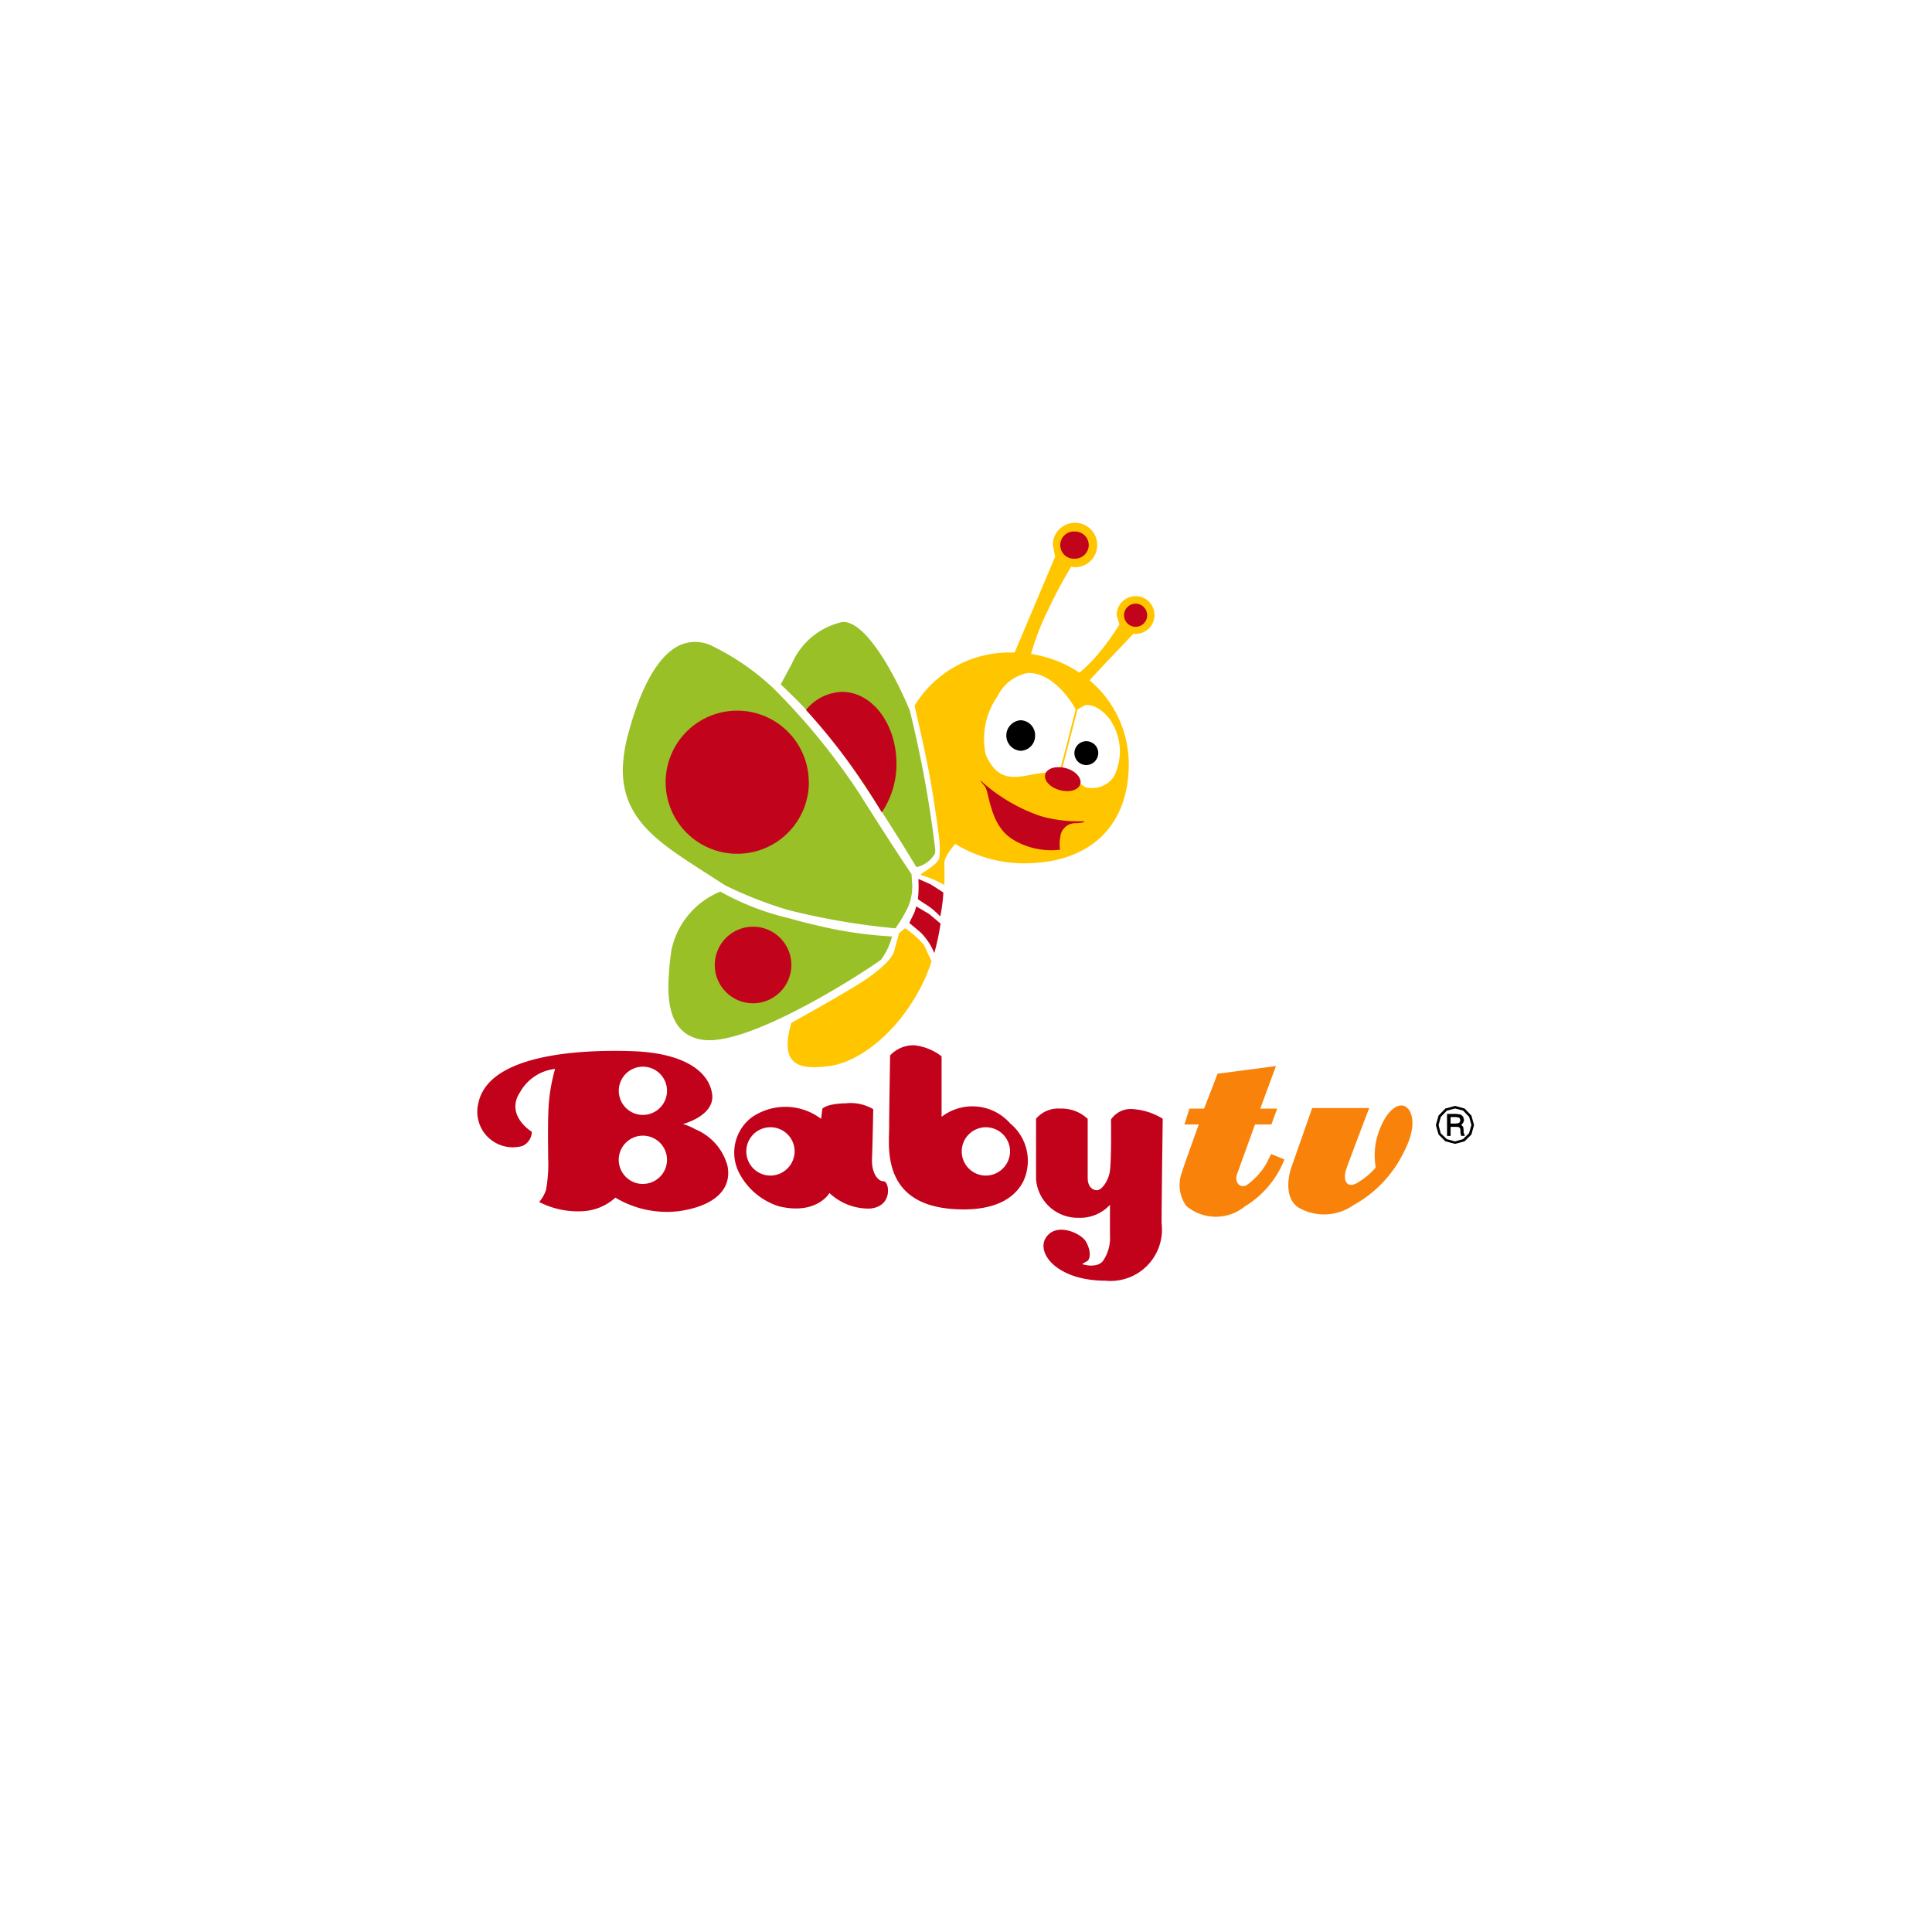 <svg xmlns="http://www.w3.org/2000/svg" xmlns:xlink="http://www.w3.org/1999/xlink" width="85" height="85" viewBox="0 0 85 85">
  <defs>
    <filter id="Rectángulo_18109" x="0" y="0" width="85" height="85" filterUnits="userSpaceOnUse">
      <feOffset dy="3" input="SourceAlpha"/>
      <feGaussianBlur stdDeviation="3" result="blur"/>
      <feFlood flood-opacity="0.161"/>
      <feComposite operator="in" in2="blur"/>
      <feComposite in="SourceGraphic"/>
    </filter>
  </defs>
  <g id="Grupo_18843" data-name="Grupo 18843" transform="translate(-787 -1582)">
    <g transform="matrix(1, 0, 0, 1, 787, 1582)" filter="url(#Rectángulo_18109)">
      <rect id="Rectángulo_18109-2" data-name="Rectángulo 18109" width="67" height="67" rx="10" transform="translate(9 6)" fill="#fff"/>
    </g>
    <g id="_296_Baby_TV_Color" data-name="296 Baby TV Color" transform="translate(808 1605)">
      <g id="Grupo_18257" data-name="Grupo 18257" transform="translate(0 0)">
        <path id="Trazado_40257" data-name="Trazado 40257" d="M33.667,27.081l.593-1.534,2.57-.338-.691,1.872h.743l-.254.7h-.721l-.787,2.176c-.128.338.106.653.419.492a3.05,3.05,0,0,0,.875-.96l.2-.408.589.237a4.231,4.231,0,0,1-1.74,2.067,2.021,2.021,0,0,1-2.578-.019,1.577,1.577,0,0,1-.219-1.409c.115-.381.767-2.176.767-2.176H32.8l.222-.7h.65" transform="translate(-1.692 -1.308)" fill="#f9830a"/>
        <path id="Trazado_40258" data-name="Trazado 40258" d="M38.684,27.154h2.509s-.853,2.234-1.007,2.683-.015.847.426.639a3.238,3.238,0,0,0,.87-.707,3.083,3.083,0,0,1,.172-1.678c.369-.937.876-1.192,1.169-.981s.455.88-.074,1.915a5.31,5.31,0,0,1-2.261,2.407,2.238,2.238,0,0,1-2.405.1c-.619-.4-.465-1.339-.315-1.766s.917-2.615.917-2.615" transform="translate(-1.954 -1.404)" fill="#f9830a"/>
        <path id="Trazado_40259" data-name="Trazado 40259" d="M11.008,29.571a2.428,2.428,0,0,0-1.422-1.618,2.477,2.477,0,0,0-.535-.228s1.4-.364,1.281-1.306S9.2,24.6,6.816,24.519s-6.3.152-6.764,2.262a1.563,1.563,0,0,0,1.933,1.909.694.694,0,0,0,.412-.624s-1.195-.728-.511-1.752A2.019,2.019,0,0,1,3.422,25.3a7.824,7.824,0,0,0-.272,1.463c-.061.762-.033,1.951-.033,2.44a6.238,6.238,0,0,1-.1,1.44,1.653,1.653,0,0,1-.295.513,3.746,3.746,0,0,0,1.987.4,2.32,2.32,0,0,0,1.366-.593,4.4,4.4,0,0,0,2.807.593c1.564-.228,2.324-.964,2.126-1.984m-3.729.789A1.062,1.062,0,1,1,8.346,29.3,1.062,1.062,0,0,1,7.279,30.359Zm0-3.037a1.061,1.061,0,1,1,1.067-1.062A1.061,1.061,0,0,1,7.279,27.323Z" transform="translate(0 -1.272)" fill="#c2021b"/>
        <path id="Trazado_40260" data-name="Trazado 40260" d="M28.2,27.63v2.6c0,.4.22.547.407.547s.467-.343.557-.767.062-2.345.062-2.345a1.045,1.045,0,0,1,.933-.461,2.893,2.893,0,0,1,1.342.426s-.05,3.637-.05,4.6a2.26,2.26,0,0,1-2.47,2.526c-2.141,0-3.079-1.235-2.605-1.915s1.574-.148,1.755.211c.2.363.2.685.069.83l-.25.144s.657.227.939-.161a1.792,1.792,0,0,0,.291-1.105V31.418a1.783,1.783,0,0,1-1.383.571,1.841,1.841,0,0,1-1.869-1.7V27.63A1.281,1.281,0,0,1,27,27.184a1.659,1.659,0,0,1,1.191.446" transform="translate(-1.346 -1.411)" fill="#c2021b"/>
        <path id="Trazado_40261" data-name="Trazado 40261" d="M18.5,30.371c-.259,0-.54-.363-.515-.989s.054-2.185.054-2.185a1.98,1.98,0,0,0-1.208-.259c-.831.016-1.028.233-1.028.233l-.059.451a2.6,2.6,0,0,0-3.044-.07,1.947,1.947,0,0,0-.552,2.465,2.974,2.974,0,0,0,1.741,1.453c1.661.4,2.224-.583,2.224-.583a2.514,2.514,0,0,0,1.784.683c1.025-.089.852-1.2.6-1.2m-4.988-.252a1.063,1.063,0,1,1,1.071-1.063A1.073,1.073,0,0,1,13.514,30.119Z" transform="translate(-0.62 -1.398)" fill="#c2021b"/>
        <path id="Trazado_40262" data-name="Trazado 40262" d="M24.438,27.685a2.218,2.218,0,0,0-3.02-.291V24.731a2.4,2.4,0,0,0-1.195-.485,1.407,1.407,0,0,0-1.069.445s-.043,2.38-.043,3.19-.338,3.283,2.685,3.559c1.746.155,2.793-.354,3.223-1.22a2.134,2.134,0,0,0-.582-2.535m-1.075,2.294a1.063,1.063,0,1,1,1.068-1.063A1.073,1.073,0,0,1,23.363,29.979Z" transform="translate(-0.992 -1.258)" fill="#c2021b"/>
        <path id="Trazado_40263" data-name="Trazado 40263" d="M18.116,19.457c-.239.209-5.768,3.9-7.9,3.521-1.129-.2-1.459-1.141-1.459-2.333a12.6,12.6,0,0,1,.132-1.59,3.565,3.565,0,0,1,2.155-2.589l.031.017a11.454,11.454,0,0,0,2.984,1.152c.381.109.785.216,1.215.313a18.243,18.243,0,0,0,3.322.492,2.978,2.978,0,0,1-.478,1.017m1.212-2.376a6.035,6.035,0,0,1-.584,1A30.756,30.756,0,0,1,14,17.268a17.691,17.691,0,0,1-2.744-1.078l-.221-.14-.877-.565c-1.8-1.168-3.406-2.192-3.406-4.368a6.274,6.274,0,0,1,.206-1.469c.57-2.191,1.361-3.578,2.289-4.016a1.666,1.666,0,0,1,1.477.047A10.911,10.911,0,0,1,13.377,7.52a29.2,29.2,0,0,1,3.759,4.594c1.287,2.045,2.091,3.248,2.274,3.52l.045.071.03.465A2.293,2.293,0,0,1,19.327,17.081Zm1.155-2.291a1.245,1.245,0,0,1-.813.6c-.289-.468-1.156-1.924-2.689-4.2A21.33,21.33,0,0,0,13.7,7.352l.387-.722.093-.168A3.172,3.172,0,0,1,16.4,4.607c1.122-.1,2.522,2.765,2.977,3.893A50.137,50.137,0,0,1,20.5,14.635Z" transform="translate(-0.351 -0.239)" fill="#99c027"/>
        <path id="Trazado_40264" data-name="Trazado 40264" d="M15.036,11.863A3.148,3.148,0,1,0,11.9,15.014a3.149,3.149,0,0,0,3.141-3.151" transform="translate(-0.454 -0.452)" fill="#c1041c"/>
        <path id="Trazado_40265" data-name="Trazado 40265" d="M14.389,20.434a1.685,1.685,0,1,0-1.687,1.68,1.691,1.691,0,0,0,1.687-1.68" transform="translate(-0.572 -0.973)" fill="#c1041c"/>
        <path id="Trazado_40266" data-name="Trazado 40266" d="M18.588,13.144l0,0A3.759,3.759,0,0,0,19.231,11c0-1.743-1.065-3.153-2.39-3.153a2.114,2.114,0,0,0-1.589.795,27.835,27.835,0,0,1,3.336,4.507" transform="translate(-0.792 -0.407)" fill="#c1041c"/>
        <path id="Trazado_40267" data-name="Trazado 40267" d="M20.35,17.805l-.068.237-.235.488.486.406a2.716,2.716,0,0,1,.613.922,10.8,10.8,0,0,0,.276-1.3l-.5-.421-.573-.337" transform="translate(-1.041 -0.924)" fill="#c1041c"/>
        <path id="Trazado_40268" data-name="Trazado 40268" d="M20.466,16.527a5.3,5.3,0,0,1-.021.893l.27.181a3.1,3.1,0,0,1,.711.578,6.812,6.812,0,0,0,.139-1.056l-.556-.356-.544-.241" transform="translate(-1.061 -0.858)" fill="#c1041c"/>
        <path id="Trazado_40269" data-name="Trazado 40269" d="M29.708,3.229a.833.833,0,0,0-.833.835l.122.41a10.689,10.689,0,0,1-.931,1.294,6.5,6.5,0,0,1-.826.826,5.267,5.267,0,0,0-2.131-.822,11.408,11.408,0,0,1,.762-1.961,20.545,20.545,0,0,1,1-1.874l.18.019a.978.978,0,1,0-.985-.98l.105.511L24.388,5.708h-.144A4.88,4.88,0,0,0,20,8.022l-.008.066s.266,1.111.55,2.5.5,3.1.5,3.1a4.225,4.225,0,0,1,.031,1.073c-.092.285-.8.685-.8.685l-.006.062.02,0a4.424,4.424,0,0,1,1.008.427c.016-.493,0-.839,0-.952,0-.339.482-.852.482-.852a5.82,5.82,0,0,0,3.008.852c3.039,0,4.624-1.762,4.624-4.363a4.823,4.823,0,0,0-1.724-3.69c.228-.25.727-.788,1.044-1.117s.68-.724.891-.934l.09.011a.831.831,0,0,0,0-1.663m-4.685,7.876c-.905.181-1.47.1-1.909-.905a3.278,3.278,0,0,1,.521-2.57,1.868,1.868,0,0,1,1.322-1.018c1.176-.046,2.042,1.446,2.116,1.6l-.426,1.655c-.141.548-.27,1.037-.285,1.08A7.939,7.939,0,0,0,25.023,11.105Zm3.7-2.207a2.462,2.462,0,0,1,.031,2.268,1.151,1.151,0,0,1-1.263.466l-.989-.666-.02-.01-.037-.013c.037-.134.568-2.182.685-2.642l.029-.093.315-.174C27.955,7.935,28.532,8.475,28.723,8.9Zm-9.155,8.943-.265.211s-.117.426-.2.74-.365.65-1.105,1.189S14.565,22,14.565,22c-.565,1.929.4,2.067,1.678,1.9s3.033-1.448,4.116-3.666a7.194,7.194,0,0,0,.374-.941l-.332-.715A3.851,3.851,0,0,0,19.568,17.841Z" transform="translate(-0.748)" fill="#ffc600"/>
        <path id="Trazado_40270" data-name="Trazado 40270" d="M25.814,9.836a.656.656,0,0,0-.644-.672.674.674,0,0,0,0,1.344.656.656,0,0,0,.644-.672" transform="translate(-1.274 -0.476)"/>
        <path id="Trazado_40271" data-name="Trazado 40271" d="M28.757,10.638a.525.525,0,1,0-.526.546.535.535,0,0,0,.526-.546" transform="translate(-1.438 -0.524)"/>
        <path id="Trazado_40272" data-name="Trazado 40272" d="M23.416,12.018a7.525,7.525,0,0,0,2.555,1.5,5.989,5.989,0,0,0,1.783.237c.209-.016.29.05-.176.085a.664.664,0,0,0-.717.61,1.7,1.7,0,0,0-.011.554,3.233,3.233,0,0,1-2.056-.437c-1.061-.628-1.039-2.111-1.263-2.366s-.224-.272-.115-.186" transform="translate(-1.212 -0.621)" fill="#c1041c"/>
        <path id="Trazado_40273" data-name="Trazado 40273" d="M27.9,12.084c.068-.268-.211-.585-.637-.7s-.828,0-.907.266.2.581.637.7c.418.119.828,0,.907-.27" transform="translate(-1.368 -0.588)" fill="#c1041c"/>
        <path id="Trazado_40274" data-name="Trazado 40274" d="M28.308,1a.6.6,0,0,0-.6-.594.6.6,0,1,0,0,1.195.608.608,0,0,0,.6-.6" transform="translate(-1.407 -0.021)" fill="#c1041c"/>
        <path id="Trazado_40275" data-name="Trazado 40275" d="M31.029,4.259a.509.509,0,1,0-.5.513.508.508,0,0,0,.5-.513" transform="translate(-1.558 -0.195)" fill="#c1041c"/>
        <path id="Trazado_40276" data-name="Trazado 40276" d="M46.16,27.9l-.115.419-.3.3-.419.111-.426-.111-.3-.3-.119-.417.119-.416.3-.311.426-.115.419.115.3.311.115.414m-.115,0-.1-.356-.265-.278-.351-.092-.362.092-.269.278L44.6,27.9l.092.363.269.259.362.1.351-.1.266-.259Zm-1.073-.488h.406l.2.029.1.089.046.154-.043.119L45.6,27.9l.082.078.019.136v.111l.045.124.011.029h-.163l-.031-.14,0-.124-.027-.085-.048-.037-.123-.011H45.13v.4h-.157Zm.157.138v.287h.232l.15-.029.05-.112-.04-.113-.144-.033Z" transform="translate(-2.309 -1.405)"/>
      </g>
    </g>
  </g>
</svg>
